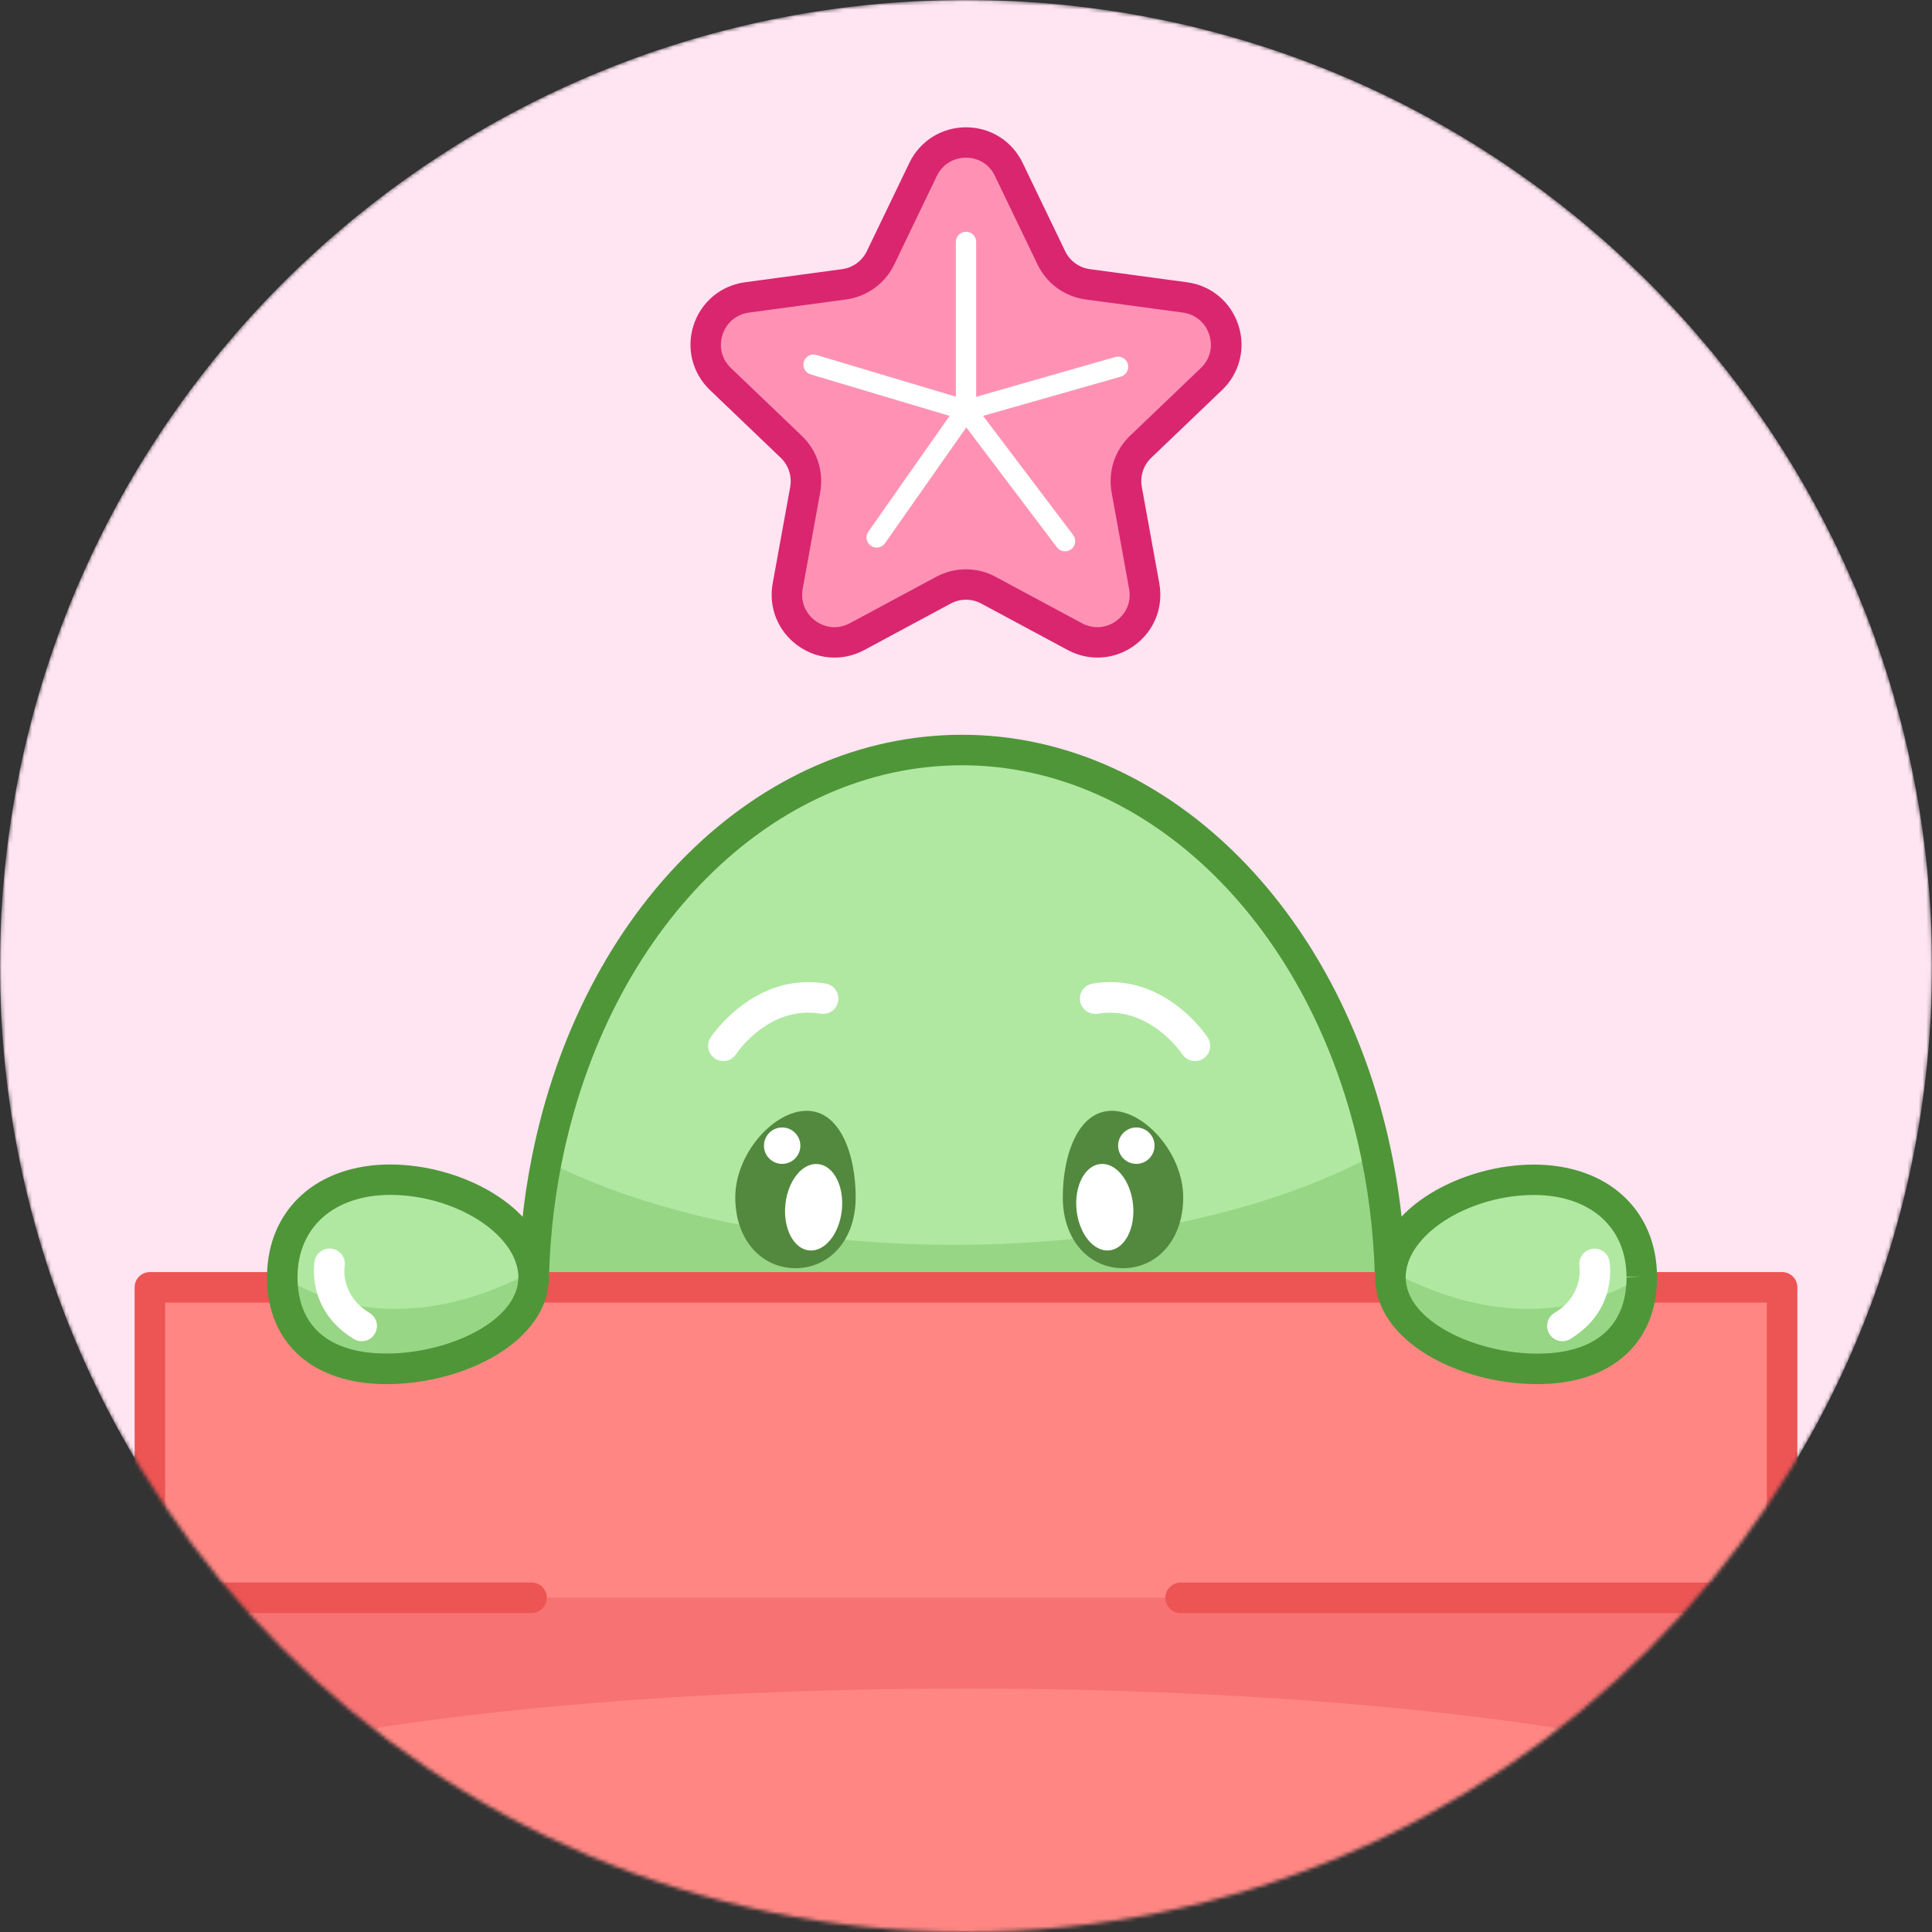 <svg width="512" height="512" viewBox="0 0 512 512" fill="none" xmlns="http://www.w3.org/2000/svg">
<rect x="0" y="0" width="512" height="512" fill="#333333" stroke="none"/>
<mask id="mask0_122_2" style="mask-type:alpha" maskUnits="userSpaceOnUse" x="0" y="0" width="512" height="512">
<path d="M256 512C397.385 512 512 397.385 512 256C512 114.615 397.385 0 256 0C114.615 0 0 114.615 0 256C0 397.385 114.615 512 256 512Z" fill="#E5E5E5"/>
</mask>
<g mask="url(#mask0_122_2)">
<path d="M256 512C397.385 512 512 397.385 512 256C512 114.615 397.385 0 256 0C114.615 0 0 114.615 0 256C0 397.385 114.615 512 256 512Z" fill="#FFE4F2"/>
<path d="M368.478 342.878C368.478 422.454 317.629 486.993 254.949 486.993C192.243 486.993 141.42 422.454 141.42 342.878C141.42 330.779 142.605 319.003 144.842 307.766C157.184 245.113 201.809 198.764 254.976 198.764C307.577 198.764 351.798 244.116 364.706 305.745C367.185 317.602 368.478 330.051 368.478 342.878Z" fill="#B0E8A1"/>
<path d="M254.949 487.667C191.973 487.667 140.746 422.723 140.746 342.878C140.746 330.941 141.905 319.084 144.168 307.631C156.861 243.146 202.429 198.09 254.949 198.09C306.688 198.09 352.067 242.311 365.325 305.61C367.859 317.656 369.152 330.213 369.152 342.878C369.152 422.723 317.925 487.667 254.949 487.667ZM254.949 199.438C203.075 199.438 158.073 244.035 145.489 307.901C143.225 319.273 142.093 331.049 142.093 342.878C142.093 421.969 192.728 486.319 254.949 486.319C317.171 486.319 367.805 421.969 367.805 342.878C367.805 330.294 366.538 317.844 364.005 305.88C350.882 243.227 306.041 199.438 254.949 199.438Z" fill="#B7DEEC"/>
<path d="M368.478 342.878C368.478 422.454 317.629 486.993 254.949 486.993C192.243 486.993 141.42 422.454 141.42 342.878C141.42 330.779 142.605 319.003 144.842 307.766C171.628 321.374 210.109 329.89 252.874 329.89C297.688 329.89 337.812 320.539 364.706 305.745C367.185 317.602 368.478 330.051 368.478 342.878Z" fill="#97D685"/>
<path d="M313.56 317.305C313.56 328.812 306.419 336.088 297.607 336.088C288.795 336.088 281.654 328.839 281.654 317.305C281.654 305.799 285.831 294.373 294.643 294.373C303.454 294.373 313.56 305.799 313.56 317.305Z" fill="#53893F"/>
<path d="M301.137 308.44C303.801 308.44 305.96 306.28 305.96 303.616C305.96 300.952 303.801 298.792 301.137 298.792C298.473 298.792 296.313 300.952 296.313 303.616C296.313 306.28 298.473 308.44 301.137 308.44Z" fill="white"/>
<path d="M294 331.363C298.129 330.925 300.932 325.446 300.26 319.127C299.588 312.807 295.696 308.04 291.567 308.479C287.438 308.918 284.636 314.397 285.307 320.716C285.979 327.035 289.871 331.802 294 331.363Z" fill="white"/>
<path d="M316.712 281.196C315.419 281.196 314.125 280.576 313.344 279.417C312.994 278.878 304.397 266.402 290.897 268.638C288.714 268.989 286.612 267.507 286.235 265.324C285.858 263.114 287.367 261.039 289.55 260.662C307.766 257.617 318.814 273.112 320.027 274.917C321.267 276.777 320.781 279.283 318.922 280.522C318.275 280.98 317.494 281.196 316.712 281.196Z" fill="white"/>
<path d="M194.856 317.305C194.856 328.812 201.998 336.088 210.809 336.088C219.621 336.088 226.762 328.839 226.762 317.305C226.762 305.799 222.585 294.373 213.774 294.373C204.962 294.373 194.856 305.799 194.856 317.305Z" fill="#53893F"/>
<path d="M207.279 308.44C209.943 308.44 212.103 306.28 212.103 303.616C212.103 300.952 209.943 298.792 207.279 298.792C204.615 298.792 202.456 300.952 202.456 303.616C202.456 306.28 204.615 308.44 207.279 308.44Z" fill="white"/>
<path d="M223.092 320.725C223.764 314.406 220.962 308.927 216.833 308.488C212.704 308.049 208.812 312.816 208.14 319.136C207.468 325.455 210.271 330.933 214.4 331.372C218.529 331.811 222.421 327.044 223.092 320.725Z" fill="white"/>
<path d="M191.704 281.196C190.949 281.196 190.168 280.98 189.467 280.522C187.608 279.283 187.096 276.777 188.335 274.917C188.82 274.217 200.111 257.536 218.813 260.662C221.022 261.039 222.505 263.114 222.127 265.324C221.75 267.534 219.675 269.016 217.465 268.638C203.857 266.375 195.395 278.851 195.045 279.39C194.291 280.549 193.024 281.196 191.704 281.196Z" fill="white"/>
<path d="M254.949 491.035C190.114 491.035 137.378 424.583 137.378 342.878C137.378 330.725 138.563 318.653 140.881 306.984C153.896 240.883 200.812 194.722 254.976 194.722C308.332 194.722 355.059 240.047 368.64 304.909C371.227 317.197 372.547 329.971 372.547 342.878C372.52 424.583 319.784 491.035 254.949 491.035ZM254.949 202.806C204.719 202.806 161.064 246.299 148.776 308.547C146.567 319.704 145.435 331.264 145.435 342.878C145.435 420.109 194.56 482.951 254.922 482.951C315.284 482.951 364.409 420.109 364.409 342.878C364.409 330.536 363.143 318.329 360.691 306.58C347.917 245.491 304.424 202.806 254.949 202.806Z" fill="#4F9638"/>
<path d="M452.958 396.504H58.772V536.307H452.958V396.504Z" fill="#FF8682"/>
<path d="M452.985 396.504V465.92C409.007 454.764 337.165 447.488 256 447.488C174.7 447.488 102.75 454.791 58.799 466.001V396.504H452.985Z" fill="#F77272"/>
<path d="M472.28 341.154H39.721V423.424H472.28V341.154Z" fill="#FF8682"/>
<path d="M472.28 427.493H312.886C310.649 427.493 308.844 425.688 308.844 423.451C308.844 421.214 310.649 419.409 312.886 419.409H468.237V345.196H43.763V419.382H140.854C143.091 419.382 144.896 421.187 144.896 423.424C144.896 425.661 143.091 427.466 140.854 427.466H39.721C37.484 427.466 35.678 425.661 35.678 423.424V341.154C35.678 338.917 37.484 337.112 39.721 337.112H472.28C474.516 337.112 476.322 338.917 476.322 341.154V423.424C476.322 425.661 474.516 427.493 472.28 427.493Z" fill="#ED5454"/>
<path d="M452.958 540.349H58.772C56.536 540.349 54.73 538.543 54.73 536.306V423.451C54.73 421.214 56.536 419.409 58.772 419.409C61.009 419.409 62.814 421.214 62.814 423.451V532.264H448.916V423.451C448.916 421.214 450.722 419.409 452.958 419.409C455.195 419.409 457 421.214 457 423.451V536.306C457 538.516 455.195 540.349 452.958 540.349Z" fill="#ED5454"/>
<path d="M435.092 338.297V338.486C435.092 352.876 425.876 362.766 407.471 362.766C389.066 362.766 368.478 352.876 368.478 338.486C368.478 337.92 368.505 337.354 368.586 336.815C370.014 323.207 388.824 312.643 406.501 312.643C424.825 312.643 435.011 323.961 435.092 338.297Z" fill="#B0E8A1"/>
<path d="M407.471 363.439C388.716 363.439 367.805 353.199 367.805 338.486C367.805 337.812 367.832 337.219 367.912 336.707C369.448 322.129 389.47 311.97 406.474 311.97C423.882 311.97 435.631 322.533 435.739 338.297V338.486C435.766 354.088 425.176 363.439 407.471 363.439ZM406.501 313.317C386.021 313.317 370.419 325.74 369.26 336.896C369.179 337.381 369.152 337.893 369.152 338.486C369.152 352.391 389.336 362.092 407.471 362.092C424.583 362.092 434.419 353.496 434.419 338.486V338.297C434.338 323.126 423.37 313.317 406.501 313.317Z" fill="#B7DEEC"/>
<path d="M435.092 338.297V338.486C435.092 352.876 425.876 362.765 407.471 362.765C389.066 362.765 368.478 352.876 368.478 338.486C368.478 337.92 368.505 337.354 368.586 336.815C382.006 344.118 409.061 354.493 435.092 338.297Z" fill="#97D685"/>
<path d="M414.046 355.436C412.672 355.436 411.352 354.735 410.597 353.496C409.438 351.582 410.031 349.103 411.944 347.944C419.705 343.229 418.6 335.926 418.574 335.63C418.223 333.447 419.678 331.345 421.861 330.968C424.071 330.59 426.119 332.019 426.523 334.174C426.631 334.713 428.787 347.136 416.148 354.843C415.475 355.247 414.747 355.436 414.046 355.436Z" fill="white"/>
<path d="M407.471 366.808C386.695 366.808 364.436 355.436 364.436 338.486C364.436 337.705 364.49 336.95 364.598 336.222C366.323 319.784 387.665 308.628 406.501 308.628C425.903 308.628 439.027 320.539 439.134 338.297V338.513C439.134 355.948 427.008 366.808 407.471 366.808ZM406.501 316.686C389.902 316.686 373.733 326.467 372.601 337.246C372.52 337.785 372.52 338.136 372.52 338.486C372.52 350.073 390.979 358.723 407.471 358.723C422.67 358.723 431.05 351.529 431.05 338.486L435.092 338.297L431.05 338.324C430.969 325.174 421.349 316.686 406.501 316.686Z" fill="#4F9638"/>
<path d="M74.806 338.297V338.486C74.806 352.876 84.022 362.766 102.427 362.766C120.832 362.766 141.42 352.876 141.42 338.486C141.42 337.92 141.393 337.354 141.312 336.815C139.884 323.207 121.075 312.643 103.397 312.643C85.073 312.643 74.887 323.961 74.806 338.297Z" fill="#B0E8A1"/>
<path d="M102.427 363.439C84.722 363.439 74.132 354.115 74.132 338.486V338.297C74.213 322.56 85.989 311.97 103.397 311.97C120.428 311.97 140.45 322.156 141.986 336.734C142.067 337.219 142.093 337.812 142.093 338.459C142.093 353.172 121.182 363.439 102.427 363.439ZM75.48 338.297V338.486C75.48 353.496 85.288 362.092 102.427 362.092C120.536 362.092 140.746 352.391 140.746 338.486C140.746 337.893 140.719 337.381 140.638 336.923C139.453 325.74 123.877 313.317 103.397 313.317C86.528 313.317 75.587 323.126 75.48 338.297Z" fill="#B7DEEC"/>
<path d="M74.806 338.297V338.486C74.806 352.876 84.022 362.766 102.427 362.766C120.832 362.766 141.42 352.876 141.42 338.486C141.42 337.92 141.393 337.354 141.312 336.815C127.892 344.118 100.837 354.493 74.806 338.297Z" fill="#97D685"/>
<path d="M95.852 355.436C95.124 355.436 94.397 355.247 93.75 354.843C81.138 347.136 83.294 334.713 83.375 334.174C83.779 331.992 85.881 330.537 88.091 330.941C90.274 331.345 91.729 333.447 91.325 335.63C91.271 336.007 90.22 343.256 97.954 347.945C99.867 349.103 100.46 351.582 99.301 353.496C98.546 354.762 97.226 355.436 95.852 355.436Z" fill="white"/>
<path d="M102.427 366.808C82.89 366.808 70.764 355.948 70.764 338.486V338.27C70.872 320.539 83.968 308.601 103.397 308.601C122.233 308.601 143.576 319.758 145.327 336.384C145.408 336.95 145.462 337.704 145.462 338.459C145.462 355.409 123.203 366.808 102.427 366.808ZM78.848 338.297V338.459C78.848 351.502 87.229 358.696 102.427 358.696C118.919 358.696 137.378 350.046 137.378 338.459C137.378 338.109 137.378 337.731 137.324 337.381C136.165 326.44 120.024 316.659 103.424 316.659C88.576 316.686 78.929 325.174 78.848 338.297Z" fill="#4F9638"/>
<path d="M267.372 44.921L278.636 68.312C280.468 72.138 284.106 74.779 288.31 75.345L314.045 78.821C324.527 80.249 328.731 93.157 321.078 100.46L302.323 118.407C299.251 121.344 297.876 125.602 298.631 129.779L303.266 155.325C305.152 165.726 294.184 173.703 284.861 168.691L262.009 156.403C258.264 154.382 253.79 154.382 250.045 156.403L227.166 168.691C217.843 173.703 206.875 165.726 208.761 155.325L213.396 129.779C214.151 125.602 212.776 121.317 209.704 118.407L190.949 100.46C183.296 93.157 187.5 80.249 197.982 78.821L223.717 75.345C227.921 74.779 231.559 72.138 233.391 68.312L244.655 44.921C249.209 35.382 262.791 35.382 267.372 44.921Z" fill="#FF92B4"/>
<path d="M221.157 174.269C217.708 174.269 214.312 173.191 211.375 171.062C206.147 167.262 203.614 160.957 204.773 154.597L209.408 129.051C209.92 126.195 208.977 123.311 206.902 121.317L188.147 103.37C183.485 98.897 181.814 92.322 183.808 86.178C185.802 80.034 191.03 75.668 197.416 74.806L223.151 71.33C226.008 70.953 228.487 69.147 229.726 66.56L240.99 43.17C243.793 37.349 249.56 33.738 256 33.738C262.467 33.738 268.207 37.349 271.01 43.17L282.274 66.56C283.54 69.174 285.992 70.953 288.849 71.33L314.584 74.806C320.997 75.668 326.198 80.034 328.192 86.178C330.186 92.322 328.515 98.924 323.853 103.37L305.098 121.317C302.996 123.311 302.08 126.222 302.592 129.051L307.227 154.597C308.386 160.957 305.853 167.262 300.625 171.062C295.397 174.862 288.633 175.32 282.92 172.248L260.069 159.96C257.509 158.585 254.491 158.585 251.931 159.96L229.08 172.248C226.573 173.595 223.852 174.269 221.157 174.269ZM256 41.795C252.632 41.795 249.721 43.601 248.266 46.646L237.002 70.063C234.577 75.129 229.78 78.606 224.229 79.36L198.494 82.836C195.153 83.294 192.539 85.477 191.488 88.684C190.437 91.891 191.272 95.205 193.725 97.549L212.48 115.496C216.549 119.377 218.355 124.982 217.357 130.506L212.723 156.052C212.13 159.367 213.396 162.547 216.118 164.541C218.84 166.535 222.262 166.75 225.226 165.16L248.077 152.872C253.036 150.205 258.937 150.205 263.869 152.872L286.72 165.16C289.684 166.75 293.106 166.535 295.828 164.541C298.55 162.547 299.843 159.394 299.224 156.052L294.589 130.506C293.592 124.982 295.397 119.377 299.466 115.496L318.221 97.549C320.674 95.205 321.509 91.891 320.458 88.684C319.407 85.477 316.793 83.294 313.452 82.836L287.717 79.36C282.139 78.606 277.369 75.129 274.944 70.063L263.68 46.673C262.279 43.628 259.368 41.795 256 41.795Z" fill="#D9266F"/>
<path d="M232.313 145.112C231.774 145.112 231.235 144.95 230.777 144.627C229.565 143.764 229.268 142.094 230.131 140.881L253.79 107.17C254.653 105.957 256.323 105.661 257.536 106.523C258.749 107.385 259.045 109.056 258.183 110.269L234.523 143.98C234.011 144.707 233.176 145.112 232.313 145.112Z" fill="white"/>
<path d="M282.247 146.109C281.438 146.109 280.63 145.731 280.091 145.031L253.305 109.595V64.108C253.305 62.626 254.518 61.413 256 61.413C257.482 61.413 258.695 62.626 258.695 64.108V107.79L284.403 141.797C285.292 142.983 285.076 144.68 283.864 145.57C283.379 145.947 282.813 146.109 282.247 146.109Z" fill="white"/>
<path d="M255.973 111.508L214.825 99.22C213.396 98.789 212.588 97.28 213.019 95.879C213.45 94.451 214.932 93.642 216.361 94.073L256 105.93L295.559 94.612C296.987 94.208 298.469 95.043 298.9 96.472C299.305 97.9 298.469 99.382 297.041 99.813L255.973 111.508Z" fill="white"/>
</g>
</svg>
